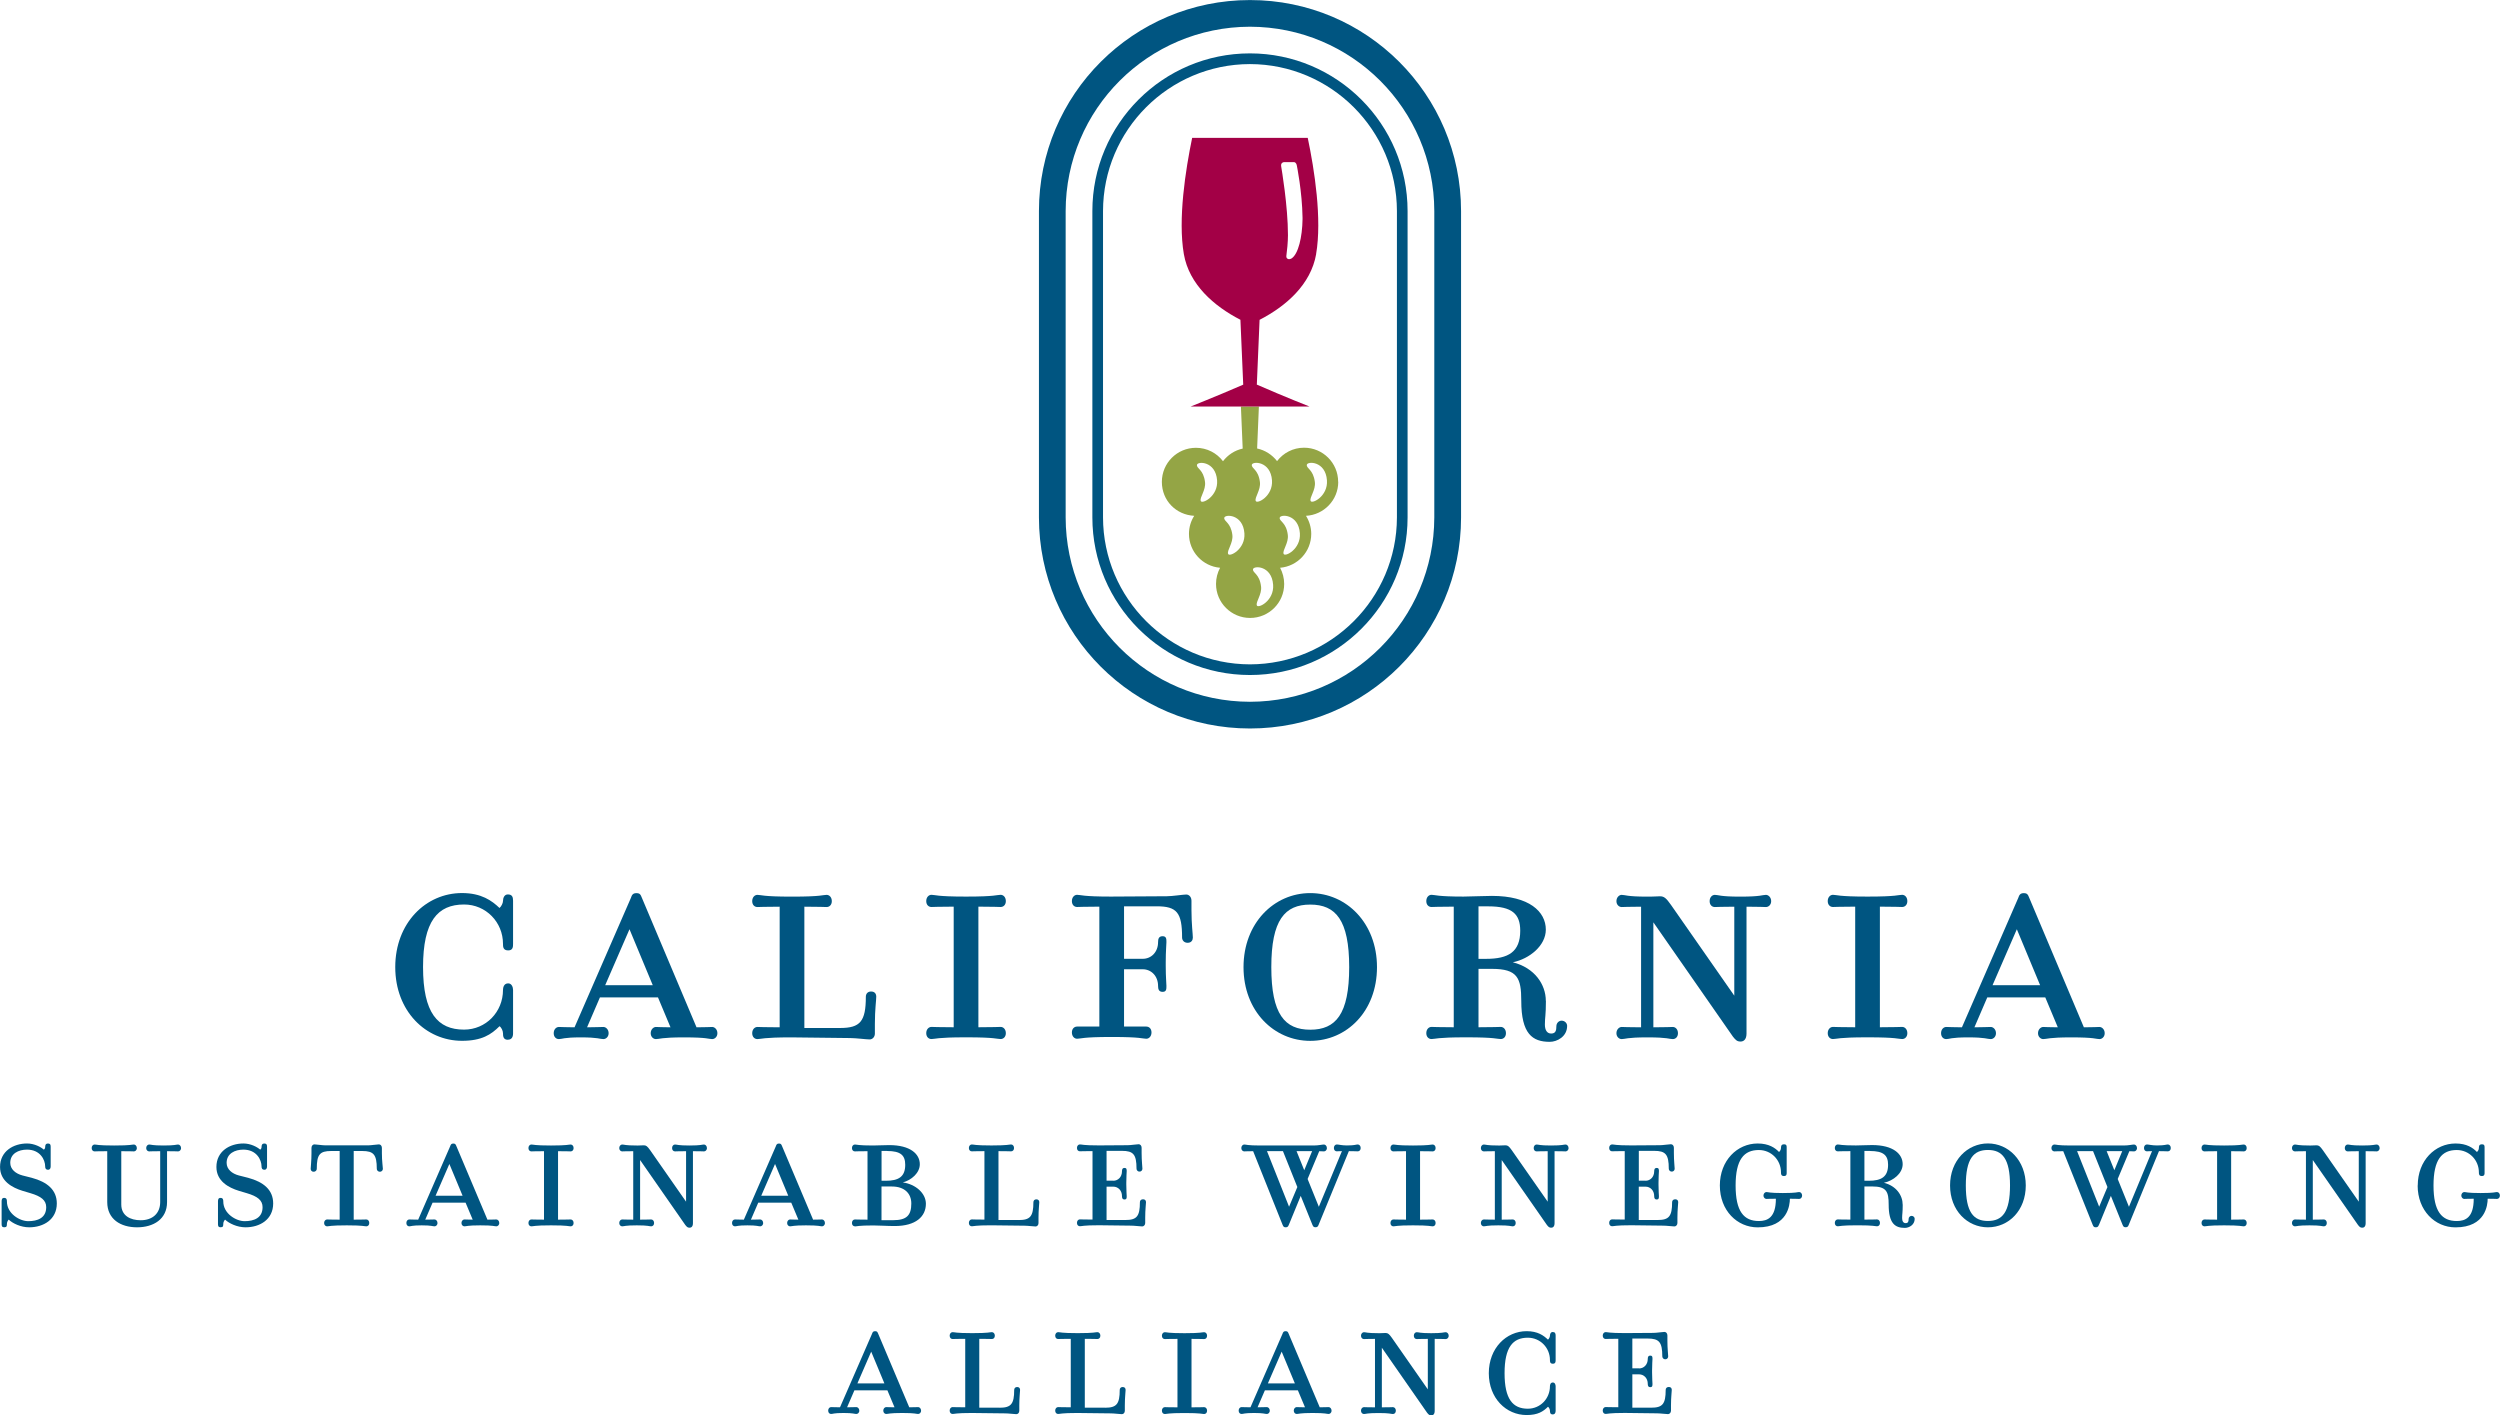 <?xml version="1.0" encoding="UTF-8"?>
<svg id="Layer_1" data-name="Layer 1" xmlns="http://www.w3.org/2000/svg" viewBox="0 0 509.1 288.23">
  <defs>
    <style>
      .cls-1 {
        fill: #005581;
      }

      .cls-2 {
        fill: #a30046;
      }

      .cls-3 {
        fill: #94a545;
      }
    </style>
  </defs>
  <path class="cls-3" d="m272.5,98.11c0-3.84-3.11-6.94-6.94-6.94-2.24,0-4.23,1.07-5.5,2.73-.99-1.28-2.42-2.22-4.06-2.57l.36-8.54h-3.66l.36,8.56c-1.62.35-3.03,1.29-4.01,2.57-1.26-1.66-3.26-2.73-5.51-2.73-3.83,0-6.94,3.1-6.94,6.94s2.92,6.72,6.59,6.91c-.68,1.06-1.07,2.32-1.07,3.68,0,3.63,2.79,6.6,6.34,6.9-.53.99-.83,2.11-.83,3.3,0,3.82,3.11,6.92,6.94,6.92s6.94-3.1,6.94-6.92c0-1.19-.31-2.32-.83-3.3,3.55-.3,6.34-3.27,6.34-6.9,0-1.36-.41-2.62-1.07-3.68,3.65-.19,6.57-3.21,6.57-6.91Zm-27.98,3.9c-.25-.73,1.07-2.2.87-3.84-.31-2.59-1.73-2.72-1.64-3.5.09-.77,3.81-.81,4.1,3.15.24,3.25-3.08,4.92-3.33,4.19Zm5.57,10.77c-.26-.73,1.06-2.2.87-3.84-.32-2.59-1.74-2.72-1.65-3.49.09-.77,3.82-.81,4.1,3.15.24,3.25-3.07,4.92-3.32,4.19Zm8.94-14.97c.23,3.25-3.07,4.92-3.32,4.19-.25-.73,1.06-2.2.86-3.84-.32-2.59-1.73-2.72-1.65-3.5.09-.77,3.82-.81,4.11,3.15Zm-3.09,25.45c-.25-.73,1.07-2.2.86-3.84-.31-2.59-1.72-2.72-1.64-3.49.09-.78,3.82-.81,4.1,3.15.24,3.25-3.07,4.92-3.33,4.19Zm5.45-10.49c-.26-.73,1.06-2.2.86-3.84-.32-2.59-1.73-2.72-1.65-3.49.09-.77,3.82-.81,4.11,3.15.23,3.25-3.08,4.92-3.32,4.19Zm5.5-10.77c-.25-.73,1.07-2.2.87-3.84-.33-2.59-1.73-2.72-1.64-3.5.09-.77,3.82-.81,4.1,3.15.24,3.25-3.08,4.92-3.33,4.19Z"/>
  <g>
    <path class="cls-1" d="m103.42,211.74c-.92,0-.99-.71-.99-1.34,0-.5-.35-1.2-.71-1.42-1.7,1.7-3.61,2.97-7.64,2.97-7.36,0-13.59-6.02-13.59-15.01s6.23-15.08,13.59-15.08c3.96,0,6.09,1.56,7.64,3.04.35-.28.71-.99.71-1.41,0-.64.28-1.35.99-1.35.85,0,1.06.5,1.06,1.27v8.78c0,.57,0,1.35-.99,1.35-1.06,0-1.06-.78-1.06-1.35,0-4.39-3.47-8-7.93-8-5.38,0-8.35,3.4-8.35,12.74s2.97,12.74,8.35,12.74c4.46,0,7.93-3.61,7.93-8.07,0-.43.14-1.35,1.06-1.35.71,0,.99.78.99,1.35v8.85c0,.71-.28,1.27-1.06,1.27Z"/>
    <path class="cls-1" d="m122.17,203.11l-2.62,6.09c1.77,0,2.62-.07,3.33-.07.5,0,1.06.5,1.06,1.27s-.57,1.2-1.06,1.2c-.71,0-1.06-.35-4.6-.35s-3.82.35-4.46.35c-.57,0-1.06-.43-1.06-1.2s.5-1.27,1.06-1.27c.71,0,1.27.07,3.18.07l11.47-26.33c.21-.64.42-.99,1.13-.99s.85.28,1.13.99l11.11,26.33c2.26,0,2.48-.07,3.19-.07.5,0,1.06.5,1.06,1.27s-.57,1.2-1.06,1.2c-.71,0-.92-.35-5.73-.35h-.07c-4.53,0-4.95.35-5.66.35-.5,0-1.06-.43-1.06-1.2s.57-1.27,1.06-1.27c.71,0,.92.07,2.97.07l-2.55-6.09h-11.82Zm10.76-2.48l-4.74-11.4-4.95,11.4h9.7Z"/>
    <path class="cls-1" d="m171.08,209.34c4.1,0,5.24-1.34,5.24-6.37,0-.56.35-1.06,1.06-1.06.78,0,1.06.5,1.06,1.06,0,.71-.28,2.62-.28,5.52v1.98c0,.71-.5,1.2-1.06,1.2-.64,0-2.83-.28-3.96-.28l-12.03-.14c-5.73,0-6.16.35-6.87.35-.57,0-1.06-.43-1.06-1.2s.5-1.27,1.06-1.27c.71,0,1.13.07,4.53.07v-24.56c-3.4,0-3.82.07-4.53.07-.57,0-1.06-.42-1.06-1.2s.5-1.28,1.06-1.28c.71,0,1.13.36,6.87.36h.35c5.73,0,6.16-.36,6.87-.36.57,0,1.06.5,1.06,1.28s-.5,1.2-1.06,1.2c-.71,0-1.13-.07-4.53-.07v24.7h7.29Z"/>
    <path class="cls-1" d="m203.77,209.12c.57,0,1.06.5,1.06,1.27s-.5,1.2-1.06,1.2c-.71,0-1.13-.35-6.87-.35h-.35c-5.73,0-6.16.35-6.87.35-.57,0-1.06-.43-1.06-1.2s.5-1.27,1.06-1.27c.71,0,1.13.07,4.53.07v-24.56c-3.4,0-3.82.07-4.53.07-.57,0-1.06-.42-1.06-1.2s.5-1.28,1.06-1.28c.71,0,1.13.36,6.87.36h.35c5.73,0,6.16-.36,6.87-.36.57,0,1.06.5,1.06,1.28s-.5,1.2-1.06,1.2c-.71,0-1.13-.07-4.53-.07v24.56c3.4,0,3.82-.07,4.53-.07Z"/>
    <path class="cls-1" d="m228.9,209.05h4.53c.57,0,1.06.42,1.06,1.2s-.5,1.28-1.06,1.28c-.71,0-1.13-.36-6.87-.36h-.35c-5.73,0-6.16.36-6.87.36-.57,0-1.06-.5-1.06-1.28s.5-1.2,1.06-1.2h4.53v-24.42c-3.4,0-3.82.07-4.53.07-.57,0-1.06-.42-1.06-1.2s.5-1.28,1.06-1.28c.71,0,1.13.36,6.87.36,1.63,0,10.05-.07,11.4-.07,1.13,0,3.33-.35,3.96-.35.57,0,1.06.5,1.06,1.27v1.91c0,2.9.28,4.88.28,5.59,0,.5-.28,1.06-1.06,1.06s-1.13-.57-1.13-1.06c0-5.1-1.06-6.37-5.17-6.37h-6.65v10.69h3.82c1.7,0,3.11-1.34,3.11-3.4,0-.64.14-1.2.92-1.2s.78.57.78,1.2c0,.71-.14,1.63-.14,4.11v.71c0,2.48.14,3.4.14,4.11,0,.64,0,1.2-.78,1.2s-.92-.57-.92-1.2c0-2.05-1.42-3.4-3.11-3.4h-3.82v11.68Z"/>
    <path class="cls-1" d="m266.82,211.96c-7.36,0-13.59-6.02-13.59-15.01s6.23-15.08,13.59-15.08,13.59,6.09,13.59,15.08-6.16,15.01-13.59,15.01Zm0-27.75c-5.17,0-7.93,3.11-7.93,12.74s2.76,12.74,7.93,12.74,7.93-3.12,7.93-12.74-2.76-12.74-7.93-12.74Z"/>
    <path class="cls-1" d="m314.81,203.82c0,2.97-.21,3.33-.21,4.81,0,1.13.43,1.84,1.28,1.84.92,0,1.06-.64,1.06-1.49,0-.64.5-1.13,1.06-1.13.64,0,1.13.5,1.13,1.06,0,2.19-2.05,3.25-3.54,3.25-3.54,0-5.8-1.63-5.8-8.35,0-4.67-.78-6.51-5.95-6.51h-2.76v11.89c3.4,0,3.82-.07,4.53-.07.57,0,1.06.5,1.06,1.27s-.49,1.2-1.06,1.2c-.71,0-1.13-.35-6.87-.35h-.36c-5.73,0-6.16.35-6.87.35-.57,0-1.06-.43-1.06-1.2s.49-1.27,1.06-1.27c.71,0,1.13.07,4.53.07v-24.56c-3.4,0-3.82.07-4.53.07-.57,0-1.06-.42-1.06-1.2s.49-1.28,1.06-1.28c.71,0,1.13.36,6.51.36,1.42,0,4.04-.14,5.8-.14,7.57,0,10.97,3.19,10.97,6.87,0,3.26-3.33,5.95-6.72,6.65,4.46,1.13,6.72,4.53,6.72,7.86Zm-11.75-19.25h-1.98v10.69h1.56c4.53,0,6.94-1.41,6.94-5.73,0-3.4-1.63-4.96-6.51-4.96Z"/>
    <path class="cls-1" d="m336.68,209.2c2.9,0,3.26-.07,3.96-.07.57,0,1.06.5,1.06,1.27s-.49,1.2-1.06,1.2c-.71,0-.99-.35-5.1-.35h-.14c-4.11,0-4.46.35-5.17.35-.49,0-1.06-.43-1.06-1.2s.57-1.27,1.06-1.27c.71,0,1.06.07,3.96.07v-24.56c-2.9,0-3.26.07-3.96.07-.49,0-1.06-.42-1.06-1.2s.57-1.28,1.06-1.28c.71,0,1.06.36,5.17.36h.64c.71,0,1.49-.07,1.98-.07.85,0,1.27.35,2.27,1.77l12.88,18.47v-18.12c-2.97,0-3.26.07-3.96.07-.57,0-1.06-.42-1.06-1.2s.5-1.28,1.06-1.28c.71,0,1.06.36,5.1.36h.14c4.11,0,4.46-.36,5.17-.36.49,0,1.06.5,1.06,1.28s-.57,1.2-1.06,1.2c-.71,0-1.06-.07-3.96-.07v25.83c0,1.27-.64,1.63-1.2,1.63-.71,0-.99-.28-1.56-.99l-16.21-23.29v21.38Z"/>
    <path class="cls-1" d="m387.35,209.12c.57,0,1.06.5,1.06,1.27s-.5,1.2-1.06,1.2c-.71,0-1.13-.35-6.87-.35h-.35c-5.73,0-6.16.35-6.87.35-.57,0-1.06-.43-1.06-1.2s.5-1.27,1.06-1.27c.71,0,1.13.07,4.53.07v-24.56c-3.4,0-3.82.07-4.53.07-.57,0-1.06-.42-1.06-1.2s.5-1.28,1.06-1.28c.71,0,1.13.36,6.87.36h.35c5.73,0,6.16-.36,6.87-.36.57,0,1.06.5,1.06,1.28s-.5,1.2-1.06,1.2c-.71,0-1.13-.07-4.53-.07v24.56c3.4,0,3.82-.07,4.53-.07Z"/>
    <path class="cls-1" d="m404.69,203.11l-2.62,6.09c1.77,0,2.62-.07,3.33-.07.5,0,1.06.5,1.06,1.27s-.57,1.2-1.06,1.2c-.71,0-1.06-.35-4.6-.35s-3.82.35-4.46.35c-.57,0-1.06-.43-1.06-1.2s.5-1.27,1.06-1.27c.71,0,1.27.07,3.19.07l11.46-26.33c.21-.64.43-.99,1.13-.99s.85.28,1.13.99l11.11,26.33c2.26,0,2.48-.07,3.18-.07.5,0,1.06.5,1.06,1.27s-.57,1.2-1.06,1.2c-.71,0-.92-.35-5.73-.35h-.07c-4.53,0-4.96.35-5.66.35-.49,0-1.06-.43-1.06-1.2s.57-1.27,1.06-1.27c.71,0,.92.07,2.97.07l-2.55-6.09h-11.82Zm10.76-2.48l-4.74-11.4-4.95,11.4h9.7Z"/>
  </g>
  <g>
    <path class="cls-1" d="m5.95,249.93c-1.73,0-3.37-.8-4.18-1.57-.16.16-.36.52-.36.84,0,.48-.04.72-.52.72-.52,0-.56-.28-.56-.68v-4.58c0-.4.08-.72.52-.72.52,0,.56.4.56.72,0,2.49,2.61,4.02,4.34,4.02,1.89,0,3.66-.64,3.66-2.85,0-1.41-1.04-2.21-3.21-2.85l-1.61-.48c-2.09-.64-4.58-1.97-4.58-4.86,0-3.21,2.73-4.78,5.5-4.78,1.49,0,2.81.72,3.41,1.25.16-.08.28-.28.28-.52,0-.36.08-.72.56-.72.52,0,.56.32.56.68v3.98c0,.32-.12.68-.52.68-.52,0-.6-.36-.6-.68,0-1.33-1-3.42-3.7-3.42-1.73,0-3.41.8-3.41,2.69,0,1.33,1.12,2.21,2.49,2.57l1.89.48c3.13.84,5.1,2.45,5.1,5.22,0,3.29-2.73,4.86-5.62,4.86Z"/>
    <path class="cls-1" d="m28.64,248.49c2.45,0,3.98-1.41,3.98-3.7v-10.36c-1.69,0-1.85.04-2.25.04-.28,0-.6-.24-.6-.68s.32-.72.6-.72c.4,0,.6.2,2.93.2h.04c2.37,0,2.53-.2,2.93-.2.28,0,.6.28.6.72s-.32.68-.6.68c-.4,0-.6-.04-2.25-.04v10.36c0,3.49-2.77,5.14-6.11,5.14s-6.07-1.65-6.07-5.14v-10.36c-1.97,0-2.17.04-2.57.04-.32,0-.6-.24-.6-.68s.28-.72.6-.72c.4,0,.6.2,3.9.2h.16c3.29,0,3.54-.2,3.94-.2.28,0,.6.28.6.72s-.32.68-.6.68c-.4,0-.64-.04-2.57-.04v10.85c0,2.29,1.85,3.21,3.94,3.21Z"/>
    <path class="cls-1" d="m50.01,249.93c-1.73,0-3.37-.8-4.18-1.57-.16.16-.36.52-.36.84,0,.48-.04.72-.52.72-.52,0-.56-.28-.56-.68v-4.58c0-.4.08-.72.52-.72.52,0,.56.4.56.72,0,2.49,2.61,4.02,4.34,4.02,1.89,0,3.66-.64,3.66-2.85,0-1.41-1.04-2.21-3.21-2.85l-1.61-.48c-2.09-.64-4.58-1.97-4.58-4.86,0-3.21,2.73-4.78,5.5-4.78,1.49,0,2.81.72,3.41,1.25.16-.08.28-.28.28-.52,0-.36.08-.72.56-.72.52,0,.56.32.56.68v3.98c0,.32-.12.68-.52.68-.52,0-.6-.36-.6-.68,0-1.33-1-3.42-3.7-3.42-1.73,0-3.41.8-3.41,2.69,0,1.33,1.12,2.21,2.49,2.57l1.89.48c3.13.84,5.1,2.45,5.1,5.22,0,3.29-2.73,4.86-5.62,4.86Z"/>
    <path class="cls-1" d="m77.37,238.61c-.44,0-.64-.32-.64-.6,0-2.89-.64-3.62-2.97-3.62h-1.73v13.98c1.93,0,2.17-.04,2.57-.04.32,0,.6.28.6.72s-.28.68-.6.68c-.4,0-.64-.2-3.9-.2h-.16c-3.29,0-3.54.2-3.94.2-.28,0-.6-.24-.6-.68s.32-.72.6-.72c.4,0,.64.04,2.57.04v-13.98h-1.73c-2.33,0-2.93.72-2.93,3.62,0,.28-.2.6-.64.6s-.6-.32-.6-.6c0-.4.16-1.53.16-3.17v-1.08c0-.44.28-.72.6-.72.36,0,1.61.2,2.25.2h8.68c.6,0,1.85-.2,2.21-.2.32,0,.6.28.6.72v1.08c0,1.65.2,2.77.2,3.17,0,.28-.2.6-.6.6Z"/>
    <path class="cls-1" d="m88.09,244.91l-1.49,3.46c1,0,1.49-.04,1.89-.04.28,0,.6.28.6.72s-.32.68-.6.68c-.4,0-.6-.2-2.61-.2s-2.17.2-2.53.2c-.32,0-.6-.24-.6-.68s.28-.72.6-.72c.4,0,.72.04,1.81.04l6.51-14.94c.12-.36.24-.56.64-.56s.48.16.64.56l6.31,14.94c1.29,0,1.41-.04,1.81-.04.28,0,.6.28.6.72s-.32.68-.6.68c-.4,0-.52-.2-3.25-.2h-.04c-2.57,0-2.81.2-3.21.2-.28,0-.6-.24-.6-.68s.32-.72.6-.72c.4,0,.52.04,1.69.04l-1.45-3.46h-6.71Zm6.11-1.41l-2.69-6.47-2.81,6.47h5.5Z"/>
    <path class="cls-1" d="m116.21,248.33c.32,0,.6.28.6.72s-.28.68-.6.68c-.4,0-.64-.2-3.9-.2h-.2c-3.25,0-3.49.2-3.9.2-.32,0-.6-.24-.6-.68s.28-.72.6-.72c.4,0,.64.04,2.57.04v-13.94c-1.93,0-2.17.04-2.57.04-.32,0-.6-.24-.6-.68s.28-.72.6-.72c.4,0,.64.2,3.9.2h.2c3.25,0,3.5-.2,3.9-.2.32,0,.6.28.6.72s-.28.68-.6.68c-.4,0-.64-.04-2.57-.04v13.94c1.93,0,2.17-.04,2.57-.04Z"/>
    <path class="cls-1" d="m130.35,248.37c1.65,0,1.85-.04,2.25-.04.32,0,.6.28.6.72s-.28.68-.6.68c-.4,0-.56-.2-2.89-.2h-.08c-2.33,0-2.53.2-2.93.2-.28,0-.6-.24-.6-.68s.32-.72.6-.72c.4,0,.6.04,2.25.04v-13.94c-1.65,0-1.85.04-2.25.04-.28,0-.6-.24-.6-.68s.32-.72.6-.72c.4,0,.6.2,2.93.2h.36c.4,0,.84-.04,1.12-.04.48,0,.72.2,1.29,1l7.31,10.48v-10.28c-1.69,0-1.85.04-2.25.04-.32,0-.6-.24-.6-.68s.28-.72.6-.72c.4,0,.6.2,2.89.2h.08c2.33,0,2.53-.2,2.93-.2.28,0,.6.28.6.72s-.32.68-.6.68c-.4,0-.6-.04-2.25-.04v14.66c0,.72-.36.92-.68.92-.4,0-.56-.16-.88-.56l-9.2-13.22v12.13Z"/>
    <path class="cls-1" d="m154.41,244.91l-1.49,3.46c1,0,1.49-.04,1.89-.04.28,0,.6.28.6.72s-.32.68-.6.68c-.4,0-.6-.2-2.61-.2s-2.17.2-2.53.2c-.32,0-.6-.24-.6-.68s.28-.72.6-.72c.4,0,.72.04,1.81.04l6.51-14.94c.12-.36.24-.56.64-.56s.48.16.64.56l6.31,14.94c1.29,0,1.41-.04,1.81-.04.28,0,.6.28.6.72s-.32.68-.6.68c-.4,0-.52-.2-3.25-.2h-.04c-2.57,0-2.81.2-3.21.2-.28,0-.6-.24-.6-.68s.32-.72.6-.72c.4,0,.52.04,1.69.04l-1.45-3.46h-6.71Zm6.11-1.41l-2.69-6.47-2.81,6.47h5.5Z"/>
    <path class="cls-1" d="m174.09,249.73c-.32,0-.6-.24-.6-.68s.28-.72.6-.72c.4,0,.64.04,2.57.04v-13.94c-1.93,0-2.17.04-2.57.04-.32,0-.6-.24-.6-.68s.28-.72.6-.72c.4,0,.64.2,3.7.2.8,0,2.29-.08,3.29-.08,4.3,0,6.23,1.81,6.23,3.9,0,1.77-1.73,3.25-3.46,3.7,2.61.36,4.7,2.21,4.7,4.34,0,2.61-2.05,4.54-6.35,4.54-1.61,0-3.01-.12-4.34-.12-3.13,0-3.37.2-3.78.2Zm6.55-15.35h-1.12v6.07h.88c2.57,0,3.94-.8,3.94-3.25,0-1.93-.92-2.81-3.7-2.81Zm1,7.23h-2.13v6.87h2.37c2.77,0,3.7-1,3.7-3.41,0-2.01-1.37-3.45-3.94-3.45Z"/>
    <path class="cls-1" d="m207.47,248.45c2.33,0,2.97-.76,2.97-3.62,0-.32.2-.6.6-.6.44,0,.6.28.6.6,0,.4-.16,1.49-.16,3.13v1.12c0,.4-.28.68-.6.68-.36,0-1.61-.16-2.25-.16l-6.83-.08c-3.25,0-3.49.2-3.9.2-.32,0-.6-.24-.6-.68s.28-.72.6-.72c.4,0,.64.04,2.57.04v-13.94c-1.93,0-2.17.04-2.57.04-.32,0-.6-.24-.6-.68s.28-.72.6-.72c.4,0,.64.2,3.9.2h.2c3.25,0,3.49-.2,3.9-.2.32,0,.6.28.6.72s-.28.68-.6.68c-.4,0-.64-.04-2.57-.04v14.02h4.14Z"/>
    <path class="cls-1" d="m226.71,240.45c.96,0,1.77-.76,1.77-1.93,0-.36.08-.68.52-.68s.44.32.44.68c0,.4-.08.93-.08,2.33v.4c0,1.41.08,1.93.08,2.33,0,.36,0,.68-.44.68s-.52-.32-.52-.68c0-1.17-.8-1.93-1.77-1.93h-1.37v6.79h3.86c2.29,0,2.93-.76,2.93-3.62,0-.32.2-.6.64-.6s.6.28.6.6c0,.4-.16,1.49-.16,3.13v1.12c0,.4-.32.68-.6.68-.36,0-1.61-.16-2.25-.16l-6.55-.08c-3.25,0-3.49.2-3.9.2-.32,0-.6-.24-.6-.68s.28-.72.6-.72c.4,0,.64.04,2.57.04v-13.94c-1.93,0-2.17.04-2.57.04-.32,0-.6-.24-.6-.68s.28-.72.6-.72c.4,0,.64.2,3.9.2l5.82-.04c.64,0,1.89-.2,2.25-.2.32,0,.6.28.6.72v1.08c0,1.65.16,2.77.16,3.17,0,.28-.16.6-.6.6-.4,0-.6-.32-.6-.6,0-2.89-.64-3.62-2.97-3.62h-3.13v6.07h1.37Z"/>
    <path class="cls-1" d="m262.46,249.41c-.12.32-.24.52-.64.52s-.48-.16-.64-.52l-5.99-14.98c-1.33,0-1.41.04-1.81.04-.28,0-.6-.24-.6-.68s.32-.72.6-.72c.4,0,.6.2,3.25.2h10.89c.96,0,1.73-.2,2.09-.2.28,0,.6.28.6.72s-.32.68-.6.68c-.4,0-.68-.04-.96-.04l-2.37,5.66,2.29,5.66,4.7-11.33c-1,0-.64.04-1.04.04-.32,0-.6-.24-.6-.68s.28-.72.6-.72c.36,0,1,.2,2.05.2,1.65,0,1.85-.2,2.21-.2.32,0,.6.28.6.72s-.28.68-.6.68c-.4,0-.72-.04-1.81-.04l-6.15,14.98c-.12.32-.24.52-.64.52s-.48-.16-.64-.52l-2.37-5.87-2.41,5.87Zm.04-3.66l1.69-4.02-2.93-7.31h-3.25l4.5,11.33Zm3.09-7.43l1.61-3.9h-3.17l1.57,3.9Z"/>
    <path class="cls-1" d="m291.75,248.33c.32,0,.6.28.6.72s-.28.68-.6.68c-.4,0-.64-.2-3.9-.2h-.2c-3.25,0-3.49.2-3.9.2-.32,0-.6-.24-.6-.68s.28-.72.6-.72c.4,0,.64.04,2.57.04v-13.94c-1.93,0-2.17.04-2.57.04-.32,0-.6-.24-.6-.68s.28-.72.6-.72c.4,0,.64.2,3.9.2h.2c3.25,0,3.49-.2,3.9-.2.32,0,.6.28.6.72s-.28.68-.6.68c-.4,0-.64-.04-2.57-.04v13.94c1.93,0,2.17-.04,2.57-.04Z"/>
    <path class="cls-1" d="m305.81,248.37c1.65,0,1.85-.04,2.25-.04.32,0,.6.28.6.72s-.28.68-.6.68c-.4,0-.56-.2-2.89-.2h-.08c-2.33,0-2.53.2-2.93.2-.28,0-.6-.24-.6-.68s.32-.72.6-.72c.4,0,.6.04,2.25.04v-13.94c-1.65,0-1.85.04-2.25.04-.28,0-.6-.24-.6-.68s.32-.72.6-.72c.4,0,.6.2,2.93.2h.36c.4,0,.84-.04,1.12-.04.48,0,.72.2,1.29,1l7.31,10.48v-10.28c-1.69,0-1.85.04-2.25.04-.32,0-.6-.24-.6-.68s.28-.72.6-.72c.4,0,.6.2,2.89.2h.08c2.33,0,2.53-.2,2.93-.2.28,0,.6.28.6.72s-.32.68-.6.68c-.4,0-.6-.04-2.25-.04v14.66c0,.72-.36.92-.68.92-.4,0-.56-.16-.88-.56l-9.2-13.22v12.13Z"/>
    <path class="cls-1" d="m335.09,240.45c.96,0,1.77-.76,1.77-1.93,0-.36.08-.68.52-.68s.44.32.44.68c0,.4-.08.93-.08,2.33v.4c0,1.41.08,1.93.08,2.33,0,.36,0,.68-.44.68s-.52-.32-.52-.68c0-1.17-.8-1.93-1.77-1.93h-1.37v6.79h3.86c2.29,0,2.93-.76,2.93-3.62,0-.32.2-.6.64-.6s.6.28.6.6c0,.4-.16,1.49-.16,3.13v1.12c0,.4-.32.68-.6.68-.36,0-1.61-.16-2.25-.16l-6.55-.08c-3.25,0-3.49.2-3.9.2-.32,0-.6-.24-.6-.68s.28-.72.6-.72c.4,0,.64.04,2.57.04v-13.94c-1.93,0-2.17.04-2.57.04-.32,0-.6-.24-.6-.68s.28-.72.6-.72c.4,0,.64.2,3.9.2l5.83-.04c.64,0,1.89-.2,2.25-.2.32,0,.6.28.6.72v1.08c0,1.65.16,2.77.16,3.17,0,.28-.16.6-.6.6-.4,0-.6-.32-.6-.6,0-2.89-.64-3.62-2.97-3.62h-3.13v6.07h1.37Z"/>
    <path class="cls-1" d="m350.23,241.42c0-5.1,3.54-8.56,7.71-8.56,2.25,0,3.54.88,4.34,1.73.2-.16.4-.48.4-.8,0-.36.04-.76.6-.76s.56.28.56.72v4.98c0,.32.04.76-.56.76s-.6-.44-.6-.76c0-2.49-1.97-4.54-4.5-4.54-3.05,0-4.74,1.93-4.74,7.23s1.69,7.23,4.74,7.23c1.73,0,3.46-.68,3.46-4.54-1.33,0-1.53.04-1.93.04-.28,0-.6-.28-.6-.68,0-.44.32-.72.6-.72.4,0,.56.2,3.26.2h.16c2.77,0,2.85-.2,3.25-.2.32,0,.6.28.6.72,0,.4-.28.68-.6.68-.4,0-.6-.04-1.89-.04,0,1.21-.4,5.83-6.55,5.83-4.18,0-7.71-3.41-7.71-8.52Z"/>
    <path class="cls-1" d="m387.47,245.31c0,1.69-.12,1.89-.12,2.73,0,.64.24,1.04.72,1.04.52,0,.6-.36.6-.84,0-.36.28-.64.6-.64.36,0,.64.28.64.6,0,1.25-1.16,1.85-2.01,1.85-2.01,0-3.29-.92-3.29-4.74,0-2.65-.44-3.7-3.37-3.7h-1.57v6.75c1.93,0,2.17-.04,2.57-.04.32,0,.6.28.6.72s-.28.68-.6.68c-.4,0-.64-.2-3.9-.2h-.2c-3.25,0-3.49.2-3.9.2-.32,0-.6-.24-.6-.68s.28-.72.6-.72c.4,0,.64.04,2.57.04v-13.94c-1.93,0-2.17.04-2.57.04-.32,0-.6-.24-.6-.68s.28-.72.6-.72c.4,0,.64.2,3.7.2.8,0,2.29-.08,3.29-.08,4.3,0,6.23,1.81,6.23,3.9,0,1.85-1.89,3.37-3.82,3.78,2.53.64,3.82,2.57,3.82,4.46Zm-6.67-10.93h-1.13v6.07h.88c2.57,0,3.94-.8,3.94-3.25,0-1.93-.92-2.81-3.7-2.81Z"/>
    <path class="cls-1" d="m404.82,249.93c-4.18,0-7.71-3.41-7.71-8.52s3.54-8.56,7.71-8.56,7.71,3.46,7.71,8.56-3.49,8.52-7.71,8.52Zm0-15.75c-2.93,0-4.5,1.77-4.5,7.23s1.57,7.23,4.5,7.23,4.5-1.77,4.5-7.23-1.57-7.23-4.5-7.23Z"/>
    <path class="cls-1" d="m427.43,249.41c-.12.32-.24.52-.64.52s-.48-.16-.64-.52l-5.99-14.98c-1.33,0-1.41.04-1.81.04-.28,0-.6-.24-.6-.68s.32-.72.6-.72c.4,0,.6.2,3.25.2h10.89c.96,0,1.73-.2,2.09-.2.28,0,.6.28.6.72s-.32.68-.6.68c-.4,0-.68-.04-.96-.04l-2.37,5.66,2.29,5.66,4.7-11.33c-1.01,0-.64.04-1.04.04-.32,0-.6-.24-.6-.68s.28-.72.6-.72c.36,0,1,.2,2.05.2,1.65,0,1.85-.2,2.21-.2.32,0,.6.28.6.72s-.28.68-.6.68c-.4,0-.72-.04-1.81-.04l-6.14,14.98c-.12.32-.24.52-.64.52s-.48-.16-.64-.52l-2.37-5.87-2.41,5.87Zm.04-3.66l1.69-4.02-2.93-7.31h-3.25l4.5,11.33Zm3.09-7.43l1.61-3.9h-3.17l1.57,3.9Z"/>
    <path class="cls-1" d="m456.92,248.33c.32,0,.6.28.6.72s-.28.68-.6.68c-.4,0-.64-.2-3.9-.2h-.2c-3.25,0-3.49.2-3.9.2-.32,0-.6-.24-.6-.68s.28-.72.6-.72c.4,0,.64.04,2.57.04v-13.94c-1.93,0-2.17.04-2.57.04-.32,0-.6-.24-.6-.68s.28-.72.6-.72c.4,0,.64.2,3.9.2h.2c3.25,0,3.49-.2,3.9-.2.32,0,.6.28.6.72s-.28.68-.6.68c-.4,0-.64-.04-2.57-.04v13.94c1.93,0,2.17-.04,2.57-.04Z"/>
    <path class="cls-1" d="m470.98,248.37c1.65,0,1.85-.04,2.25-.04.32,0,.6.28.6.72s-.28.68-.6.68c-.4,0-.56-.2-2.89-.2h-.08c-2.33,0-2.53.2-2.93.2-.28,0-.6-.24-.6-.68s.32-.72.6-.72c.4,0,.6.04,2.25.04v-13.94c-1.65,0-1.85.04-2.25.04-.28,0-.6-.24-.6-.68s.32-.72.6-.72c.4,0,.6.2,2.93.2h.36c.4,0,.84-.04,1.12-.04.48,0,.72.2,1.29,1l7.31,10.48v-10.28c-1.69,0-1.85.04-2.25.04-.32,0-.6-.24-.6-.68s.28-.72.6-.72c.4,0,.6.2,2.89.2h.08c2.33,0,2.53-.2,2.93-.2.28,0,.6.28.6.72s-.32.68-.6.68c-.4,0-.6-.04-2.25-.04v14.66c0,.72-.36.92-.68.92-.4,0-.56-.16-.88-.56l-9.2-13.22v12.13Z"/>
    <path class="cls-1" d="m492.35,241.42c0-5.1,3.54-8.56,7.71-8.56,2.25,0,3.54.88,4.34,1.73.2-.16.4-.48.4-.8,0-.36.04-.76.6-.76s.56.28.56.72v4.98c0,.32.04.76-.56.76s-.6-.44-.6-.76c0-2.49-1.97-4.54-4.5-4.54-3.05,0-4.74,1.93-4.74,7.23s1.69,7.23,4.74,7.23c1.73,0,3.45-.68,3.45-4.54-1.32,0-1.53.04-1.93.04-.28,0-.6-.28-.6-.68,0-.44.32-.72.6-.72.4,0,.56.2,3.25.2h.16c2.77,0,2.85-.2,3.25-.2.32,0,.6.28.6.72,0,.4-.28.68-.6.68-.4,0-.6-.04-1.89-.04,0,1.21-.4,5.83-6.55,5.83-4.18,0-7.71-3.41-7.71-8.52Z"/>
  </g>
  <g>
    <path class="cls-1" d="m173.99,283.13l-1.49,3.45c1,0,1.49-.04,1.89-.04.28,0,.6.28.6.72s-.32.68-.6.68c-.4,0-.6-.2-2.61-.2s-2.17.2-2.53.2c-.32,0-.6-.24-.6-.68s.28-.72.6-.72c.4,0,.72.04,1.81.04l6.51-14.94c.12-.36.24-.56.64-.56s.48.16.64.56l6.31,14.94c1.29,0,1.41-.04,1.81-.04.28,0,.6.28.6.72s-.32.68-.6.68c-.4,0-.52-.2-3.25-.2h-.04c-2.57,0-2.81.2-3.21.2-.28,0-.6-.24-.6-.68s.32-.72.6-.72c.4,0,.52.04,1.69.04l-1.45-3.45h-6.71Zm6.11-1.41l-2.69-6.47-2.81,6.47h5.5Z"/>
    <path class="cls-1" d="m203.56,286.67c2.33,0,2.97-.76,2.97-3.62,0-.32.2-.6.6-.6.44,0,.6.28.6.6,0,.4-.16,1.49-.16,3.13v1.12c0,.4-.28.68-.6.68-.36,0-1.61-.16-2.25-.16l-6.83-.08c-3.25,0-3.49.2-3.9.2-.32,0-.6-.24-.6-.68s.28-.72.6-.72c.4,0,.64.04,2.57.04v-13.94c-1.93,0-2.17.04-2.57.04-.32,0-.6-.24-.6-.68s.28-.72.6-.72c.4,0,.64.2,3.9.2h.2c3.25,0,3.5-.2,3.9-.2.32,0,.6.28.6.72s-.28.68-.6.68c-.4,0-.64-.04-2.57-.04v14.02h4.14Z"/>
    <path class="cls-1" d="m225.05,286.67c2.33,0,2.97-.76,2.97-3.62,0-.32.2-.6.6-.6.44,0,.6.28.6.6,0,.4-.16,1.49-.16,3.13v1.12c0,.4-.28.68-.6.68-.36,0-1.61-.16-2.25-.16l-6.83-.08c-3.25,0-3.5.2-3.9.2-.32,0-.6-.24-.6-.68s.28-.72.6-.72c.4,0,.64.04,2.57.04v-13.94c-1.93,0-2.17.04-2.57.04-.32,0-.6-.24-.6-.68s.28-.72.6-.72c.4,0,.64.2,3.9.2h.2c3.25,0,3.49-.2,3.9-.2.32,0,.6.28.6.72s-.28.68-.6.68c-.4,0-.64-.04-2.57-.04v14.02h4.14Z"/>
    <path class="cls-1" d="m245.21,286.55c.32,0,.6.28.6.72s-.28.68-.6.68c-.4,0-.64-.2-3.9-.2h-.2c-3.25,0-3.5.2-3.9.2-.32,0-.6-.24-.6-.68s.28-.72.6-.72c.4,0,.64.04,2.57.04v-13.94c-1.93,0-2.17.04-2.57.04-.32,0-.6-.24-.6-.68s.28-.72.6-.72c.4,0,.64.2,3.9.2h.2c3.25,0,3.49-.2,3.9-.2.32,0,.6.28.6.72s-.28.68-.6.68c-.4,0-.64-.04-2.57-.04v13.94c1.93,0,2.17-.04,2.57-.04Z"/>
    <path class="cls-1" d="m257.58,283.13l-1.49,3.45c1.01,0,1.49-.04,1.89-.04.28,0,.6.28.6.72s-.32.68-.6.68c-.4,0-.6-.2-2.61-.2s-2.17.2-2.53.2c-.32,0-.6-.24-.6-.68s.28-.72.6-.72c.4,0,.72.04,1.81.04l6.51-14.94c.12-.36.24-.56.64-.56s.48.16.64.56l6.31,14.94c1.29,0,1.41-.04,1.81-.04.28,0,.6.28.6.72s-.32.68-.6.68c-.4,0-.52-.2-3.25-.2h-.04c-2.57,0-2.81.2-3.21.2-.28,0-.6-.24-.6-.68s.32-.72.6-.72c.4,0,.52.04,1.69.04l-1.45-3.45h-6.71Zm6.11-1.41l-2.69-6.47-2.81,6.47h5.5Z"/>
    <path class="cls-1" d="m281.4,286.59c1.65,0,1.85-.04,2.25-.04.32,0,.6.28.6.72s-.28.68-.6.68c-.4,0-.56-.2-2.89-.2h-.08c-2.33,0-2.53.2-2.93.2-.28,0-.6-.24-.6-.68s.32-.72.6-.72c.4,0,.6.04,2.25.04v-13.94c-1.65,0-1.85.04-2.25.04-.28,0-.6-.24-.6-.68s.32-.72.6-.72c.4,0,.6.2,2.93.2h.36c.4,0,.84-.04,1.12-.04.48,0,.72.2,1.29,1l7.31,10.48v-10.28c-1.69,0-1.85.04-2.25.04-.32,0-.6-.24-.6-.68s.28-.72.6-.72c.4,0,.6.2,2.89.2h.08c2.33,0,2.53-.2,2.93-.2.28,0,.6.28.6.72s-.32.68-.6.68c-.4,0-.6-.04-2.25-.04v14.66c0,.72-.36.92-.68.92-.4,0-.56-.16-.88-.56l-9.2-13.22v12.13Z"/>
    <path class="cls-1" d="m316.19,288.03c-.52,0-.56-.4-.56-.76,0-.28-.2-.68-.4-.8-.96.96-2.05,1.69-4.34,1.69-4.18,0-7.71-3.42-7.71-8.52s3.54-8.56,7.71-8.56c2.25,0,3.46.88,4.34,1.73.2-.16.4-.56.4-.8,0-.36.16-.76.56-.76.48,0,.6.28.6.72v4.98c0,.32,0,.76-.56.76-.6,0-.6-.44-.6-.76,0-2.49-1.97-4.54-4.5-4.54-3.05,0-4.74,1.93-4.74,7.23s1.69,7.23,4.74,7.23c2.53,0,4.5-2.05,4.5-4.58,0-.24.08-.76.6-.76.4,0,.56.44.56.76v5.02c0,.4-.16.72-.6.72Z"/>
    <path class="cls-1" d="m333.78,278.67c.96,0,1.77-.76,1.77-1.93,0-.36.08-.68.52-.68s.44.32.44.68c0,.4-.08.92-.08,2.33v.4c0,1.41.08,1.93.08,2.33,0,.36,0,.68-.44.68s-.52-.32-.52-.68c0-1.16-.8-1.93-1.77-1.93h-1.37v6.79h3.86c2.29,0,2.93-.76,2.93-3.62,0-.32.2-.6.64-.6s.6.28.6.6c0,.4-.16,1.49-.16,3.13v1.12c0,.4-.32.68-.6.68-.36,0-1.61-.16-2.25-.16l-6.55-.08c-3.25,0-3.49.2-3.9.2-.32,0-.6-.24-.6-.68s.28-.72.6-.72c.4,0,.64.04,2.57.04v-13.94c-1.93,0-2.17.04-2.57.04-.32,0-.6-.24-.6-.68s.28-.72.6-.72c.4,0,.64.2,3.9.2l5.82-.04c.64,0,1.89-.2,2.25-.2.32,0,.6.28.6.72v1.08c0,1.65.16,2.77.16,3.17,0,.28-.16.6-.6.6-.4,0-.6-.32-.6-.6,0-2.89-.64-3.62-2.97-3.62h-3.13v6.07h1.37Z"/>
  </g>
  <path class="cls-1" d="m211.57,105.38v-62.4c0-23.74,19.24-42.97,42.98-42.97h0c23.73,0,42.98,19.23,42.98,42.97h0v62.4c0,23.73-19.24,42.97-42.98,42.97h0c-23.74,0-42.97-19.24-42.98-42.97h0Zm5.44-62.4v62.4c.03,20.72,16.8,37.5,37.53,37.53h0c20.73-.03,37.5-16.81,37.54-37.53h0v-62.4c-.03-20.73-16.8-37.5-37.54-37.54h0c-20.73.04-37.5,16.8-37.53,37.54h0Z"/>
  <path class="cls-1" d="m254.54,10.87c-17.7,0-32.09,14.39-32.09,32.1v62.4c0,17.7,14.39,32.09,32.09,32.09s32.1-14.39,32.1-32.09v-62.4c0-17.71-14.4-32.09-32.1-32.1Zm29.93,94.5c-.03,16.49-13.43,29.89-29.93,29.92-16.49-.03-29.89-13.43-29.92-29.92v-62.4c.03-16.5,13.42-29.89,29.92-29.92,16.49.03,29.9,13.42,29.93,29.92v62.4Z"/>
  <path class="cls-2" d="m268.01,51.75c1.23-7.13-.33-17.15-1.7-23.67h-23.54c-1.35,6.53-2.92,16.55-1.69,23.67,1.07,6.16,6.11,10.59,11.52,13.37l.57,13.21c-5.78,2.52-10.71,4.43-10.72,4.46h24.23s-4.96-1.94-10.74-4.47l.56-13.19c5.41-2.79,10.44-7.2,11.52-13.38Zm-6.65-18.72l.2-.02h.23s1.64,0,1.64,0h.1c.47.09.53.59.56.72,0,.01,1.08,5.25,1.16,10.6v.3c-.05,3.63-.86,7.12-2.24,8-.16.08-.3.14-.48.15-.42,0-.63-.31-.58-.65.14-1.03.33-2.81.33-4.24,0-5.93-1.31-13.58-1.36-13.88-.02-.07-.02-.15-.03-.22-.07-.59.37-.74.47-.75Z"/>
</svg>
